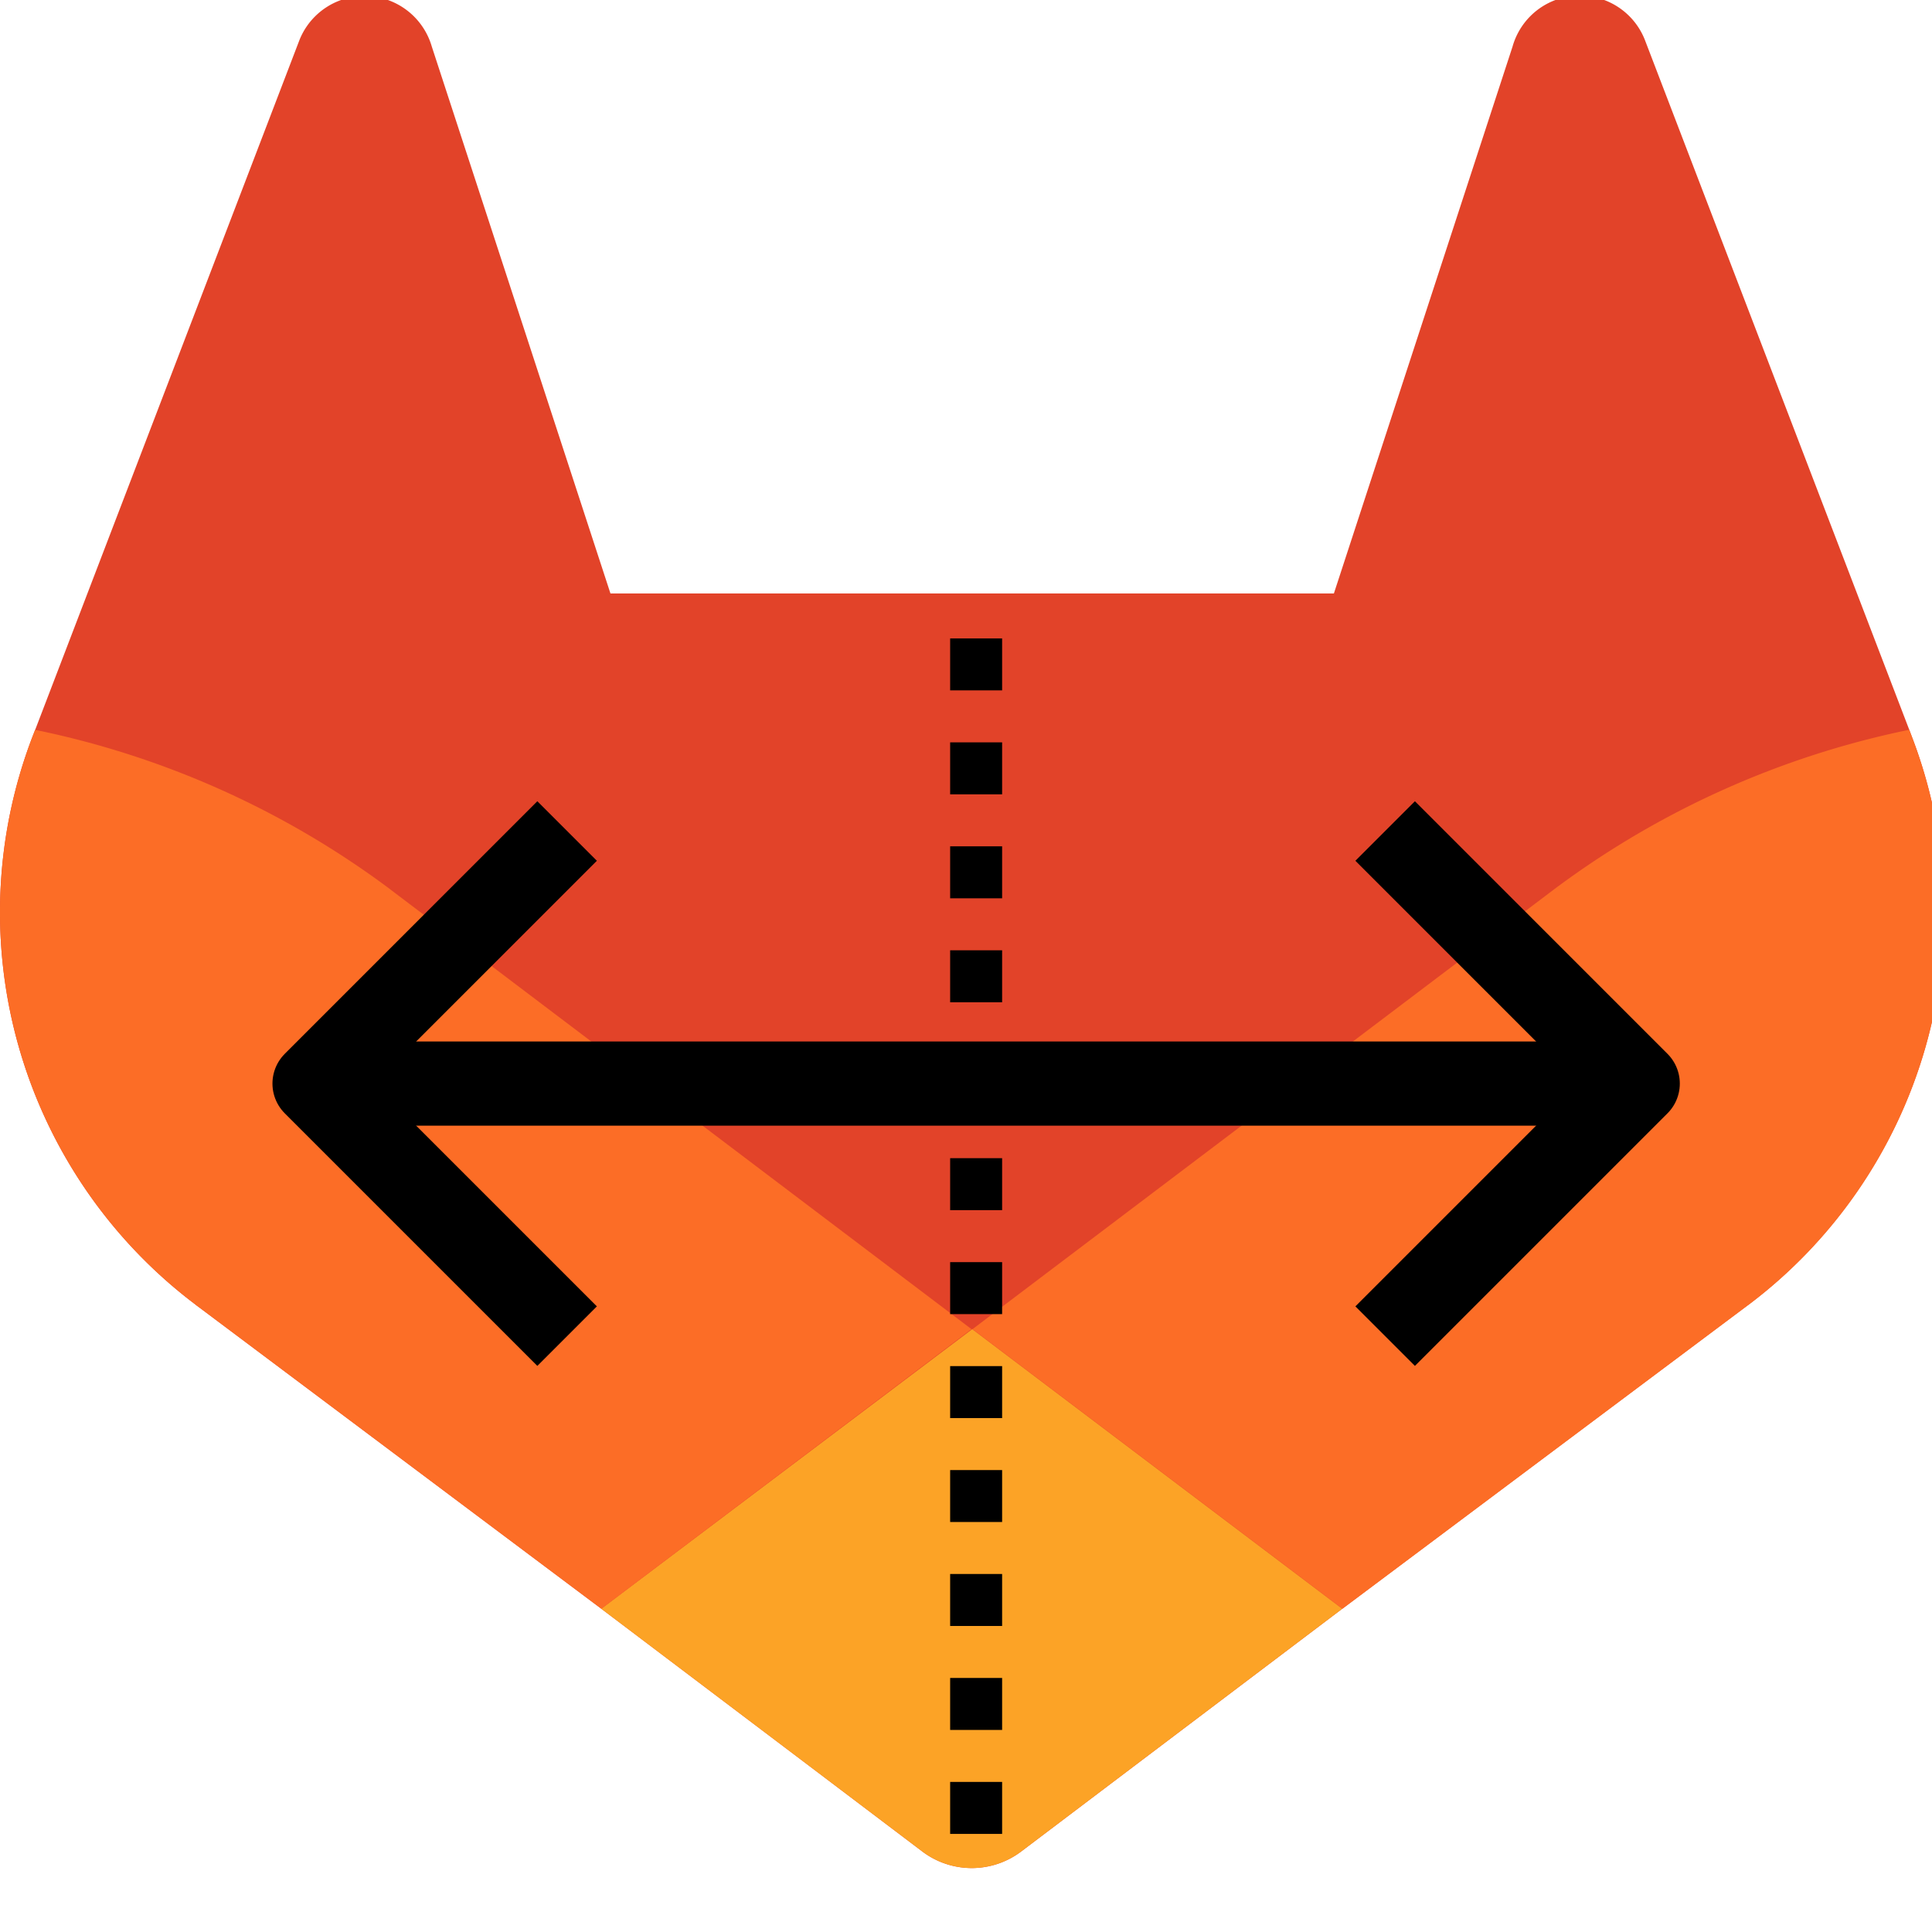 <?xml version="1.0" encoding="UTF-8" standalone="no"?>
<!-- Created with Inkscape (http://www.inkscape.org/) -->

<svg
   width="116.417mm"
   height="116.417mm"
   viewBox="0 0 116.417 116.417"
   version="1.1"
   id="svg1"
   xml:space="preserve"
   xmlns="http://www.w3.org/2000/svg"
   xmlns:svg="http://www.w3.org/2000/svg"><defs
     id="defs1"><marker
       style="overflow:visible"
       id="ArrowWide-4"
       refX="0"
       refY="0"
       orient="auto-start-reverse"
       markerWidth="1"
       markerHeight="1"
       viewBox="0 0 1 1"
       preserveAspectRatio="xMidYMid"><path
         style="fill:none;stroke:context-stroke;stroke-width:1;stroke-linecap:butt"
         d="M 3,-3 0,0 3,3"
         transform="rotate(180,0.125,0)"
         id="path3-5" /></marker><marker
       style="overflow:visible"
       id="marker4-7"
       refX="0"
       refY="0"
       orient="auto-start-reverse"
       markerWidth="1"
       markerHeight="1"
       viewBox="0 0 1 1"
       preserveAspectRatio="xMidYMid"><path
         style="fill:none;stroke:context-stroke;stroke-width:1;stroke-linecap:butt"
         d="M 3,-3 0,0 3,3"
         transform="rotate(180,0.125,0)"
         id="path4-1" /></marker></defs><g
     id="layer1"
     transform="translate(-79.339,-122.178)"><g
       style="fill:none"
       id="g12"
       transform="matrix(4.701,0,0,4.701,79.338,121.915)"><path
         fill="#e24329"
         d="M 24.507,9.5 24.473,9.41 21.082,0.562 a 0.896,0.896 0 0 0 -1.694,0.091 l -2.29,7.01 H 7.825 L 5.535,0.653 A 0.898,0.898 0 0 0 3.841,0.563 L 0.451,9.411 0.416,9.5 a 6.297,6.297 0 0 0 2.09,7.278 l 0.012,0.01 0.03,0.022 5.16,3.867 2.56,1.935 1.554,1.176 a 1.051,1.051 0 0 0 1.268,0 l 1.555,-1.176 2.56,-1.935 5.197,-3.89 0.014,-0.01 A 6.297,6.297 0 0 0 24.507,9.5 Z"
         class="tanuki-shape tanuki"
         id="path1-2" /><path
         fill="#fc6d26"
         d="M 24.507,9.5 24.473,9.41 a 11.44,11.44 0 0 0 -4.56,2.051 l -7.447,5.632 4.742,3.584 5.197,-3.89 0.014,-0.01 A 6.297,6.297 0 0 0 24.507,9.5 Z"
         class="tanuki-shape right-cheek"
         id="path2-3" /><path
         fill="#fca326"
         d="m 7.707,20.677 2.56,1.935 1.555,1.176 a 1.051,1.051 0 0 0 1.268,0 l 1.555,-1.176 2.56,-1.935 -4.743,-3.584 z"
         class="tanuki-shape chin"
         id="path3-8" /><path
         fill="#fc6d26"
         d="M 5.01,11.461 A 11.43,11.43 0 0 0 0.45,9.411 L 0.416,9.5 a 6.297,6.297 0 0 0 2.09,7.278 l 0.012,0.01 0.03,0.022 5.16,3.867 4.745,-3.584 -7.444,-5.632 z"
         class="tanuki-shape left-cheek"
         id="path4-7" /></g><path
       style="fill:#ffffff;fill-opacity:1;stroke:#000000;stroke-width:3.132;stroke-linecap:butt;stroke-linejoin:round;stroke-dasharray:3.132, 3.132;stroke-dashoffset:0;stroke-opacity:1;paint-order:stroke fill markers"
       d="m 138.158,160.647 v 74.925"
       id="path1-6" /><path
       style="fill:#ffffff;fill-opacity:1;stroke:#000000;stroke-width:5.073;stroke-linecap:butt;stroke-linejoin:round;stroke-dasharray:none;stroke-dashoffset:0;stroke-opacity:1;marker-start:url(#ArrowWide-4);marker-end:url(#marker4-7);paint-order:stroke fill markers"
       d="M 99.561,187.471 H 176.755"
       id="path2-0" /></g></svg>
